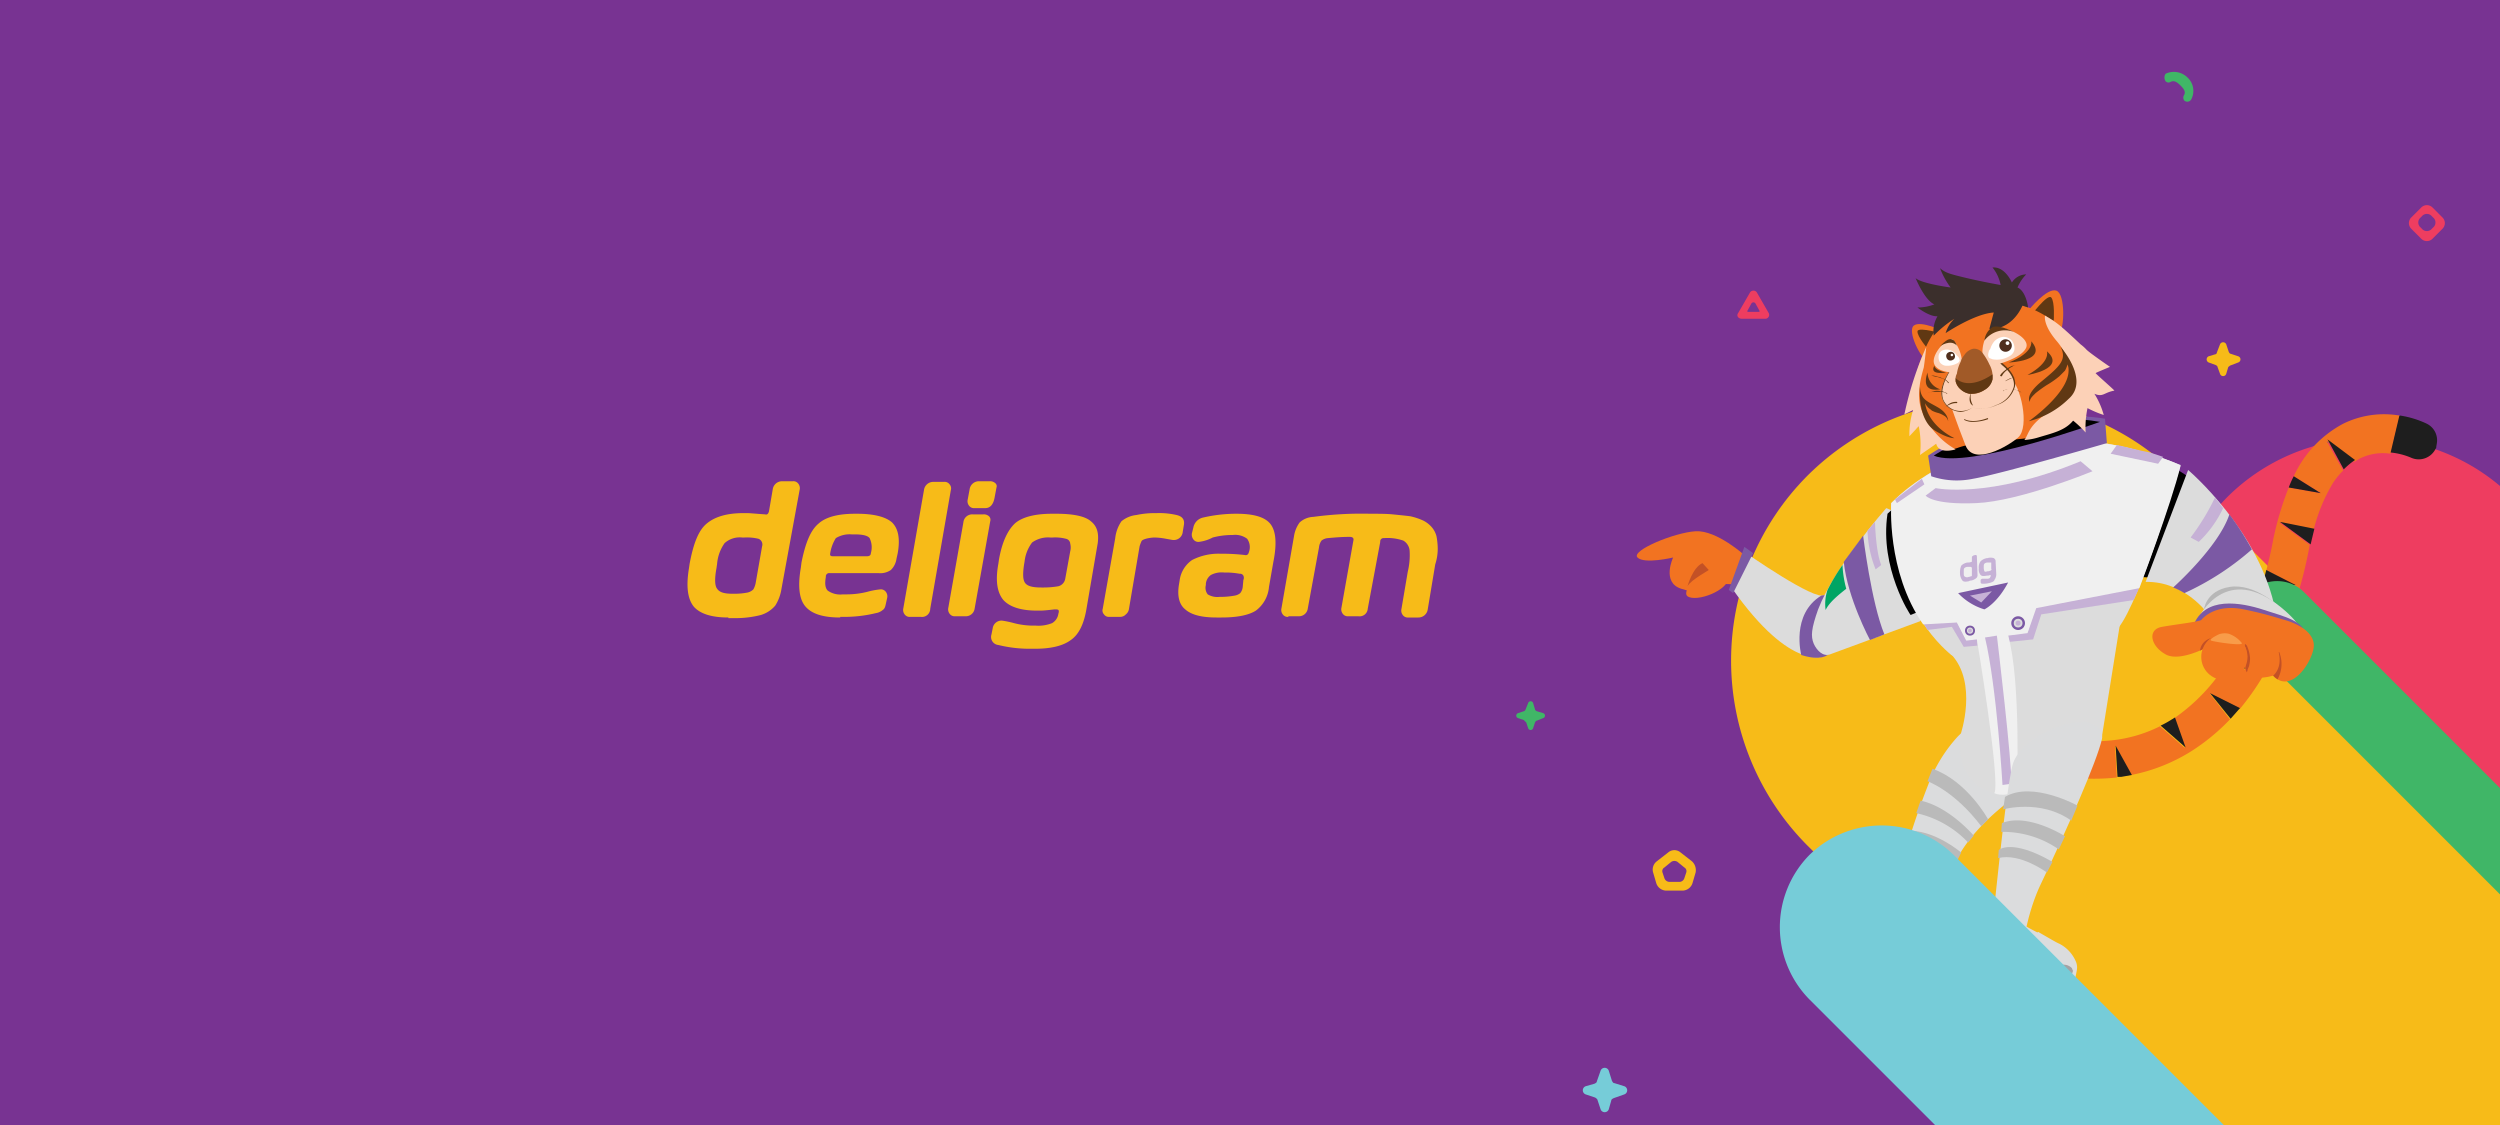 <svg xmlns="http://www.w3.org/2000/svg" xmlns:xlink="http://www.w3.org/1999/xlink" width="400" height="180" viewBox="0 0 400 180">
  <rect x="0" y="0" width="400" height="180" fill="#808080" stroke="none"/>
  <defs>
    <clipPath id="clip-path">
      <rect id="Rectangle_113" data-name="Rectangle 113" width="170" height="410"/>
    </clipPath>
    <clipPath id="clip-modal-hero-login">
      <rect width="400" height="180"/>
    </clipPath>
  </defs>
  <g id="modal-hero-login" clip-path="url(#clip-modal-hero-login)">
    <rect width="400" height="180" fill="#fff"/>
    <g id="Group_456" data-name="Group 456">
      <rect id="Rectangle_114" data-name="Rectangle 114" width="400" height="180" fill="#783392"/>
      <g id="elements-img" transform="translate(230 -115)">
        <g id="Group_455" data-name="Group 455" clip-path="url(#clip-path)">
          <path id="Path_179" data-name="Path 179" d="M226.1,339.7,126.4,240a32.291,32.291,0,0,1,0-45.5h0a32.291,32.291,0,0,1,45.5,0l99.7,99.7a32.291,32.291,0,0,1,0,45.5h0A32.291,32.291,0,0,1,226.1,339.7Z" fill="#ee3d60"/>
          <path id="Path_180" data-name="Path 180" d="M154.7,345.8,59.2,250.3a41.947,41.947,0,0,1,0-59.2h0a41.947,41.947,0,0,1,59.2,0l95.5,95.5a41.947,41.947,0,0,1,0,59.2h0A41.947,41.947,0,0,1,154.7,345.8Z" fill="#f7bb18"/>
          <g id="XMLID_327_">
            <g id="Group_435" data-name="Group 435">
              <path id="Path_181" data-name="Path 181" d="M154,181.5a14.794,14.794,0,0,0-9.1,1.3,18.012,18.012,0,0,0-7.9,8.4l4.3,2.7-5.1-.9a49.572,49.572,0,0,0-2.5,8.4c-.3,1.7-.7,3.3-1.1,4.9l4.7,2.4-5.5.2a50.513,50.513,0,0,1-4.1,9.7l4.1,4.3-5.6-1.7a30.167,30.167,0,0,1-8.3,8.7l1.7,4.8-4-3.5c-5.2,2.6-11.1,3.1-17.7,1.4a3.008,3.008,0,0,0-1.6,5.8,33.116,33.116,0,0,0,12.4,1l-.3-5.1L111,239a28.37,28.37,0,0,0,9.6-3.8,32.967,32.967,0,0,0,6.2-5.1l-3.2-4.1,4.8,2.4a41.054,41.054,0,0,0,4.3-6.3,45.108,45.108,0,0,0,2.2-4.4l-4.3-3.8,5.2,1.5a69.445,69.445,0,0,0,3.7-12.9.367.367,0,0,1,.1-.3l-4.9-3.6,5.5,1.1a27.674,27.674,0,0,1,3-7.3,11.985,11.985,0,0,1,1.7-2.1l-2.6-4.7,4.4,3.3c.3-.2.5-.3.8-.5a8.279,8.279,0,0,1,5-.8Z" fill="#f27321"/>
              <path id="Path_182" data-name="Path 182" d="M155.7,188.2a3,3,0,0,0,4-1.4.367.367,0,0,0,.1-.3l.1-.6a2.954,2.954,0,0,0-1.6-3.1,15.324,15.324,0,0,0-4.2-1.3h-.2l-1.4,5.9A11.152,11.152,0,0,1,155.7,188.2Z" fill="#1e1e1e"/>
              <path id="Path_183" data-name="Path 183" d="M145,190.1a11.919,11.919,0,0,1,1.8-1.5l-4.4-3.3Z" fill="#1e1e1e"/>
              <path id="Path_184" data-name="Path 184" d="M137,191.2a14.166,14.166,0,0,0-.8,1.8l5.1.9Z" fill="#1e1e1e"/>
              <path id="Path_185" data-name="Path 185" d="M139.7,202.1c.2-.9.4-1.7.6-2.5l-5.5-1.1Z" fill="#1e1e1e"/>
              <path id="Path_186" data-name="Path 186" d="M135,217.7a21.4,21.4,0,0,1,1-2.2l-5.2-1.5Z" fill="#1e1e1e"/>
              <path id="Path_187" data-name="Path 187" d="M126.9,230c.5-.6,1-1.1,1.5-1.7l-4.8-2.4Z" fill="#1e1e1e"/>
              <path id="Path_188" data-name="Path 188" d="M108.8,239.3h.6c.6-.1,1.1-.2,1.7-.3l-2.6-4.7Z" fill="#1e1e1e"/>
              <path id="Path_189" data-name="Path 189" d="M132.6,206.2a19.752,19.752,0,0,1-.8,2.6l5.5-.2Z" fill="#1e1e1e"/>
              <path id="Path_190" data-name="Path 190" d="M127.8,218.5c-.5.9-1,1.7-1.5,2.6l5.6,1.7Z" fill="#1e1e1e"/>
              <path id="Path_191" data-name="Path 191" d="M118,229.8c-.2.1-.3.2-.5.3a16.18,16.18,0,0,1-1.8,1l4,3.5Z" fill="#1e1e1e"/>
            </g>
          </g>
          <path id="Path_192" data-name="Path 192" d="M295.1,374.7h0a6.1,6.1,0,0,0,0-8.5L138.6,209.7a6.1,6.1,0,0,0-8.5,0h0a6.1,6.1,0,0,0,0,8.5L286.6,374.7A6.1,6.1,0,0,0,295.1,374.7Z" fill="#40b667"/>
          <g id="Group_437" data-name="Group 437">
            <g id="Group_436" data-name="Group 436">
              <path id="Path_193" data-name="Path 193" d="M99.5,266a5.678,5.678,0,0,1,2.7,3,2.462,2.462,0,0,1,.1,1.2,22.5,22.5,0,0,1-.5,2.2c-.5,2.6.4,5.3.3,7.9a4.462,4.462,0,0,1-.9,3,3.837,3.837,0,0,1-2.5,1.1,5.5,5.5,0,0,1-2.2-.2c-2.5-.9-3.1-3.4-3.2-5.6a21.869,21.869,0,0,1,1.1-6.7c.5-1.4.8-3.4-.7-4.4a12.83,12.83,0,0,1,2.4-3.4C97.5,264.9,99,265.8,99.5,266Z" fill="#dbdcdd"/>
              <path id="Path_194" data-name="Path 194" d="M74.6,252.2a121.541,121.541,0,0,1,3.9-11.6,23.787,23.787,0,0,1,4.6-7.6c5.5-6.1,11.3,8.1,11.3,8.1-6.4,4.2-10.7,9.1-12.1,13.2-.4,1.2-.5,2.8.2,3.5,0,0,8.4,3.9,10.4,4.8.3.1.6.3.9.4.5.3,1.4.8,2.4,1.3a14.7,14.7,0,0,0-2.4,3.4c-.2-.1-.5-.2-.7-.3-3.1-.9-16.5-4.8-16.8-4.9-1.7-.4-3.2-.4-3.4-2.5C72.7,257.4,73.9,254.5,74.6,252.2Z" fill="#dbdcdd"/>
            </g>
            <path id="Path_195" data-name="Path 195" d="M88.1,246.1s-3.3-6.1-8.9-8.1l-.8,2s4.3,1.5,8.6,7.2Z" fill="#bababa"/>
            <path id="Path_196" data-name="Path 196" d="M84.9,249.8a16.24,16.24,0,0,0-8.3-4.7l.7-2c4.6,1,8.5,5.6,8.5,5.6Z" fill="#bababa"/>
            <path id="Path_197" data-name="Path 197" d="M83.8,251.4l-.6,1.2s-3.8-3-8.1-2.8l.6-1.8C75.7,247.9,79.1,247.7,83.8,251.4Z" fill="#bababa"/>
            <path id="Path_198" data-name="Path 198" d="M101.5,269.9c-.4-.4-1.3-1-2.8,0a1.6,1.6,0,0,0-.7.9c-.6,2.6-3,13.1,1.5,12.2,0,0,2.1-.3,2-3.8s-.9-5.7-.4-7.1l.6-1.8C101.6,270.3,101.6,270.1,101.5,269.9Z" fill="#201d1e" opacity="0.3"/>
            <path id="Path_199" data-name="Path 199" d="M102.1,275.8c0-.1-.1-.1-.2-.1-.5.1-2.5.8-3.9,1.2a3.018,3.018,0,0,1-2.1-.2c-1.1-.5-2.4-1.4-2.5-2,0-.9-3,9.5,4.4,10.4,0,0,4.8.3,5.1-3.8v-.4Z" fill="#f27321"/>
            <path id="Path_200" data-name="Path 200" d="M90.7,261.5s-2.2,2.8-1.6,4.6l-1.2-.3a5.219,5.219,0,0,1,1.4-4.9Z" fill="#7b59a4"/>
          </g>
          <g id="Group_446" data-name="Group 446">
            <path id="Path_201" data-name="Path 201" d="M117.5,189.7s2.8,1.4,3.4,2.4L114,207.4l-2-.1Z"/>
            <path id="Path_202" data-name="Path 202" d="M113.3,208.1l6.8-17.9s11.6,9.8,14,22.7l-10.7.4C123.3,213.4,119.8,208,113.3,208.1Z" fill="#dcdcdc"/>
            <path id="Path_203" data-name="Path 203" d="M49.2,203.9s-4.5-4.1-7.9-3.9-10.4,3.1-9.3,4.2,5.7,0,5.7,0-1.9,4,1.3,5,4.1.9,4.8.2.6-1,.6-1l4,.1Z" fill="#f27321"/>
            <path id="Path_204" data-name="Path 204" d="M44.7,203.8s-6.1,5.5-4.7,6.6c1.4,1,6.6-.9,6.6-3.1C46.6,205,46.1,202.8,44.7,203.8Z" fill="#f27321"/>
            <path id="Path_205" data-name="Path 205" d="M62.1,219.9s-5.3,3-15-10.8l2-5.8s11.4,8,12.8,6.9C62,210.1,68.2,217.4,62.1,219.9Z" fill="#dcdcdc"/>
            <path id="Path_206" data-name="Path 206" d="M58.2,219.8s-1.7-6.5,3.2-9.5l.6-.1s5.8,6.7.4,9.6C62.4,219.8,61.3,220.8,58.2,219.8Z" fill="#7b59a4"/>
            <path id="Path_207" data-name="Path 207" d="M72.6,195.5s16.2-18.2,46.3-6.1c0,0-6.4,21.8-10,26.1,0,0-11.3,11.7-26.7,4.3C82.2,219.7,72,212.3,72.6,195.5Z" fill="#dcdcdc"/>
            <path id="Path_208" data-name="Path 208" d="M82.2,219.7s7.2-9.4,27-4.9l-2.9,18.1s-8.7,10.3-16.4,9.1-6.2-9.5-6.2-9.5S86.5,224.3,82.2,219.7Z" fill="#dcdcdc"/>
            <path id="Path_209" data-name="Path 209" d="M92.6,241.8" fill="none" stroke="#fff" stroke-miterlimit="10" stroke-width="0.083"/>
            <path id="Path_210" data-name="Path 210" d="M77.8,214.8l5.3-.3,1.5,2.9,1.7-.2.1,1.1-2.2.2-1.9-3.2-3.9.5Z" fill="#c6b1d6"/>
            <path id="Path_211" data-name="Path 211" d="M122.6,212.7s.2-3.2,4.2-3.8,7.9,3.2,7.9,3.2S125.7,208.2,122.6,212.7Z" fill="#b7b7b7"/>
            <path id="Path_212" data-name="Path 212" d="M91.3,216.6l3.1-.4,1.3-4,16.6-3.2-.9,2-14.8,2.3-1.3,4-3.8.4Z" fill="#c6b1d6"/>
            <path id="Path_213" data-name="Path 213" d="M71.8,196.3s6.4,2,7,10.8c0,0,.1,5-1.6,7.3l-14.4,5.3c-1.1.4-2.1-.6-2.6-1.7-.5-1.2-.4-2.4.7-5.5C63.5,205.7,71.8,196.3,71.8,196.3Z" fill="#dcdcdc"/>
            <path id="Path_214" data-name="Path 214" d="M72,197.2l1.3-1.2s6.1,12.8,4.1,16.7l-1.7.7C75.7,213.5,70.7,205.9,72,197.2Z"/>
            <path id="Path_215" data-name="Path 215" d="M121.7,214c.2-.5,4.5-9,13.3-1.8C148.2,223,119.5,221.4,121.7,214Z" fill="#dcdcdc"/>
            <path id="Path_216" data-name="Path 216" d="M72.6,195.5s-.8,10.9,5.1,19.4l5.4-.3,1.5,2.9,1.7-.2s3.8,22.7,2.8,24.6c0,0,1.1.7,3.6-.2,0,0,.7-17.7-1.4-25l3.1-.4,1.4-4,16.5-3.2s5.1-13.4,6.6-19.6C118.9,189.3,92.1,177,72.6,195.5Z" fill="#f0f0f0"/>
            <path id="Path_217" data-name="Path 217" d="M121.3,214.3c2.3-4.1,8.1-2.7,11.6-1.5,1.7.6,7.2,1.8,5.4,4.5s-7.4,2.4-10.1,2.4C128.2,219.7,118.7,219,121.3,214.3Z" fill="#7b59a4"/>
            <path id="Path_218" data-name="Path 218" d="M122.2,214.2s2-2.7,6.8-1.7a59.2,59.2,0,0,1,6.2,1.6c2.4.6,5.2,2.1,5,4.4s-3.6,7.7-6.5,4.6c0,0-4.8,1.5-4.5-1.9l-5-3.2s-5.2,3.1-7.7,1.7-2.9-4-.6-4.4C118.1,214.9,121.7,214.5,122.2,214.2Z" fill="#f27321"/>
            <path id="Path_219" data-name="Path 219" d="M129.4,219.3a1.268,1.268,0,0,0-.1-.6c0-.1-.1-.2-.1-.3s-.1-.2,0-.3.2.1.3.2a5.918,5.918,0,0,1,.5,1.9,3.749,3.749,0,0,1-.1,1.1,1.422,1.422,0,0,1-.2.6c0,.1-.1.2-.1.4,0,.1-.2.3-.1.3l-.1-.2a1.645,1.645,0,0,1-.1-1v-.2h0a2.966,2.966,0,0,0,.2-1.6C129.4,219.4,129.4,219.4,129.4,219.3Z" fill="#c35126"/>
            <path id="Path_220" data-name="Path 220" d="M122.8,218.7a3.326,3.326,0,0,1,1-1.6,2.316,2.316,0,0,0-1.8,2Z" fill="#c35126"/>
            <circle id="Ellipse_10" data-name="Ellipse 10" cx="3.7" cy="3.7" r="3.7" transform="translate(122.2 216.4)" fill="#f27321"/>
            <path id="Path_221" data-name="Path 221" d="M68.1,200.7s1.3,10.7,3.4,15.8l-2.3.9s-3.6-6.7-4.2-12.5Z" fill="#7b59a4"/>
            <path id="Path_222" data-name="Path 222" d="M117.7,209s7.3-6.5,9-11.7a45.731,45.731,0,0,1,3.6,5.6,43.8,43.8,0,0,1-10.8,7A9.75,9.75,0,0,0,117.7,209Z" fill="#7b59a4"/>
            <path id="Path_223" data-name="Path 223" d="M83.3,209.9a9.6,9.6,0,0,0,4.2,2.6s2-.9,3.8-4.3Z" fill="#7b59a4"/>
            <path id="Path_224" data-name="Path 224" d="M85.2,210.3l3.5-.7L87,211.4Z" fill="#c6b1d6"/>
            <path id="Path_225" data-name="Path 225" d="M73.2,194.9l.3.6,4.4-3-.4-.9Z" fill="#c6b1d6"/>
            <path id="Path_226" data-name="Path 226" d="M108.7,186.2l-1,1.4,7.6,1.6.8-1.1-2.1-.7C112.3,187.1,110.2,186.5,108.7,186.2Z" fill="#c6b1d6"/>
            <path id="Path_227" data-name="Path 227" d="M87.6,217l1.9-.3s2.5,20.8,2.3,23.7l-1.4.2S89.5,225,87.6,217Z" fill="#c6b1d6"/>
            <path id="Path_228" data-name="Path 228" d="M47.3,209.9l3.2-6.4-1.4-1-2.5,6.9Z" fill="#7b59a4"/>
            <path id="Path_229" data-name="Path 229" d="M79.7,193.1s8.4,1.8,23.2-4.3l1.9,1.6s-11.6,4.8-18.6,5.1-8.1-1.2-8.1-1.2Z" fill="#c6b1d6"/>
            <g id="Group_438" data-name="Group 438">
              <circle id="Ellipse_11" data-name="Ellipse 11" cx="0.8" cy="0.8" r="0.8" transform="translate(84.4 215.1)" fill="#7b59a4"/>
              <circle id="Ellipse_12" data-name="Ellipse 12" cx="0.5" cy="0.5" r="0.5" transform="translate(84.7 215.4)" fill="#dcdcdc"/>
              <circle id="Ellipse_13" data-name="Ellipse 13" cx="0.3" cy="0.3" r="0.3" transform="translate(84.9 215.6)" fill="#c6b1d6"/>
            </g>
            <g id="Group_439" data-name="Group 439">
              <circle id="Ellipse_14" data-name="Ellipse 14" cx="1.1" cy="1.1" r="1.1" transform="translate(91.8 213.6)" fill="#7b59a4"/>
              <circle id="Ellipse_15" data-name="Ellipse 15" cx="0.7" cy="0.7" r="0.7" transform="translate(92.2 214)" fill="#dcdcdc"/>
              <circle id="Ellipse_16" data-name="Ellipse 16" cx="0.4" cy="0.4" r="0.4" transform="translate(92.5 214.3)" fill="#c6b1d6"/>
            </g>
            <path id="Path_230" data-name="Path 230" d="M124.4,194.6a37,37,0,0,1-3.9,6.4l1.3.7a17.827,17.827,0,0,0,3.9-5.4Z" fill="#c6b1d6"/>
            <path id="Path_231" data-name="Path 231" d="M68.8,199.9l1.2-1.4s.1,4.7,1,6.9l-.9.7A18.135,18.135,0,0,1,68.8,199.9Z" fill="#c6b1d6"/>
            <path id="Path_232" data-name="Path 232" d="M79,191.2a12.692,12.692,0,0,0,6.7.4c4.2-.7,21.4-5.7,21.4-5.7l-.3-3.9s-15.2-2.9-28.3,5.9Z" fill="#7b59a4"/>
            <path id="Path_233" data-name="Path 233" d="M79.4,187.9s11.7-8,26.6-5.4C106,182.5,84.8,190.2,79.4,187.9Z"/>
            <path id="Path_234" data-name="Path 234" d="M133.7,223.1s1.5-1.1.9-3.7c0-.1.1-.1.1,0a5.037,5.037,0,0,1-.3,4.3l-.4-.3Z" fill="#c35126"/>
            <path id="Path_235" data-name="Path 235" d="M40,208.8s.8-3,2.4-3.7l1,1.1C43.5,206.2,40.5,207.8,40,208.8Z" fill="#c35126"/>
            <path id="Path_236" data-name="Path 236" d="M125,216.5s-1.7.8-1.2,1,5.1.9,4.9.4a4.535,4.535,0,0,0-2.1-1.5A2.786,2.786,0,0,0,125,216.5Z" fill="#f89c49"/>
            <g id="Group_441" data-name="Group 441">
              <g id="Group_440" data-name="Group 440">
                <path id="Path_237" data-name="Path 237" d="M85,208c-.5.1-.8.1-1-.1a1.932,1.932,0,0,1-.4-1.1v-.1a2.872,2.872,0,0,1,.2-1.2,1.865,1.865,0,0,1,1-.5h.1a1.087,1.087,0,0,0,.5-.1c.1,0,.1,0,.1-.1v-.6c0-.2.1-.2.2-.3l.3-.1h.2a.349.349,0,0,1,.1.2l.1,2.9a.749.749,0,0,1-.1.5,1.38,1.38,0,0,1-.4.3,1.445,1.445,0,0,1-.7.2Zm0-.7c.2,0,.3-.1.4-.1a.1.1,0,0,0,.1-.1v-1.2a.215.215,0,0,0-.2-.2h-.5a.764.764,0,0,0-.5.2c-.1.1-.1.3-.1.6v.1c0,.3,0,.5.1.6a.616.616,0,0,0,.7.1Z" fill="#c6b1d6"/>
                <path id="Path_238" data-name="Path 238" d="M88.2,208.3a3.751,3.751,0,0,1-1,.1.265.265,0,0,1-.3-.3v-.2c0-.2.1-.2.2-.3H88c.2,0,.4-.1.4-.2a.367.367,0,0,0,.1-.3V207h-.1a.756.756,0,0,1-.4.1h-.1c-.5.1-.8.1-1-.1a1.327,1.327,0,0,1-.3-1v-.1a1.609,1.609,0,0,1,.3-1.1,1.865,1.865,0,0,1,1-.5H88a1.624,1.624,0,0,1,1,0,.6.6,0,0,1,.3.6l.1,1.9a1.493,1.493,0,0,1-.3,1c0,.2-.4.4-.9.5Zm.3-3.3H88a.764.764,0,0,0-.5.2c-.1.1-.1.3-.1.6v.1a2.034,2.034,0,0,0,.1.5c.1.1.2.1.5,0h.1c.2,0,.3-.1.4-.1.1-.1.2-.1.1-.3v-1Z" fill="#c6b1d6"/>
              </g>
            </g>
            <g id="Group_444" data-name="Group 444">
              <path id="XMLID_325_" d="M94.6,164.6s2.9-3.6,4.4-3.1,1.3,6.2.5,6.7C98.8,168.7,94.6,164.6,94.6,164.6Z" fill="#f27321"/>
              <path id="XMLID_323_" d="M81,168s-3.7-1.8-4.8-.9,1.2,5.4,2.1,5.5C79.2,172.8,81,168,81,168Z" fill="#f27321"/>
              <path id="XMLID_322_" d="M98.6,166.3s.2-3-.4-3.7-3.4,3.1-3.4,3.1Z" fill="#603813"/>
              <path id="XMLID_321_" d="M78.5,170.9s-1.8-2.1-1.7-2.9,4.4.5,4.4.5Z" fill="#603813"/>
              <path id="XMLID_319_" d="M104.6,174.9a16.827,16.827,0,0,0-15.4-11.8c-12.6-.9-13.6,17.7-13.6,17.7l.9-.5a3.528,3.528,0,0,0,.1,3.3l.6-.6a4.321,4.321,0,0,0,2.3,3.2l.4-.3s.2,1.9,3.5.7c3.4-1.2,10.3-1.1,12.5-1.8s4.3-1.1,5.6-2.7c0,0,1.5.7,1.5.9,0,0,.6-2.1.8-3.4a1.1,1.1,0,0,1,.5.5c.3-2.4.4-1.1.2-3a.988.988,0,0,1,.6.2A6.637,6.637,0,0,0,104.6,174.9Z" fill="#f27321"/>
              <path id="XMLID_318_" d="M95,169.6s.5,1.8-3.6,3.4C91.4,173,97.8,172.8,95,169.6Z" fill="#603813"/>
              <path id="XMLID_317_" d="M79.5,173.5s0,.8,1.9,1.1C81.3,174.6,78.6,175.1,79.5,173.5Z" fill="#603813"/>
              <path id="XMLID_316_" d="M82,179.5s1,3,2.5,6.8c1.3,3.3,6.8.1,8.4-1.3,1.9-1.7.4-8.4-1.3-9.6C90,174.2,81.7,176,82,179.5Z" fill="#fcd1b7"/>
              <path id="XMLID_315_" d="M97.5,171.2s.7,1.7-3.1,3.8C94.4,175,100.7,174,97.5,171.2Z" fill="#603813"/>
              <path id="XMLID_314_" d="M78.4,174.6a2.871,2.871,0,0,0,2.1,2.7C80.5,177.2,77.2,178.2,78.4,174.6Z" fill="#603813"/>
              <path id="XMLID_313_" d="M76.1,180.6l-1.4.7a53.468,53.468,0,0,1,3.5-10.8c-.1,1.1-.3,2.7-.4,3.3-.2.8-1.3,4-.4,6.7a12.581,12.581,0,0,0,5.5,6.4c-2.9.8-3.1-.9-3.1-.9l-2.6,1.8a14.8,14.8,0,0,0-.2-4.6l-1.5,1.6A13.044,13.044,0,0,1,76.1,180.6Z" fill="#fcd1b7"/>
              <path id="XMLID_312_" d="M99.1,169.6c-1.8-2.1-2-3.5-1.9-4.1,1.7,1,2.1,1.2,5.7,4.6a7.272,7.272,0,0,1,.9.8c.3.4,3.8,2.8,3.8,2.8s-2.2.9-2.3,1c0,.1,3,2.7,3,2.8-1.7.3-1.8,1.1-3.2.5a12.2,12.2,0,0,1,.9,1.7,12.341,12.341,0,0,1,.6,1.7,16.912,16.912,0,0,1-2.6-1.1,15.052,15.052,0,0,0-.3,3.9,17.5,17.5,0,0,0-2-1.9c-1.3,1.6-3.3,2-5.6,2.7a9.684,9.684,0,0,1-2.2.4c.7-.9.6-2.2,3.5-4.2C101.7,178,102.1,173.1,99.1,169.6Z" fill="#fcd1b7"/>
              <path id="XMLID_311_" d="M81.7,182.4s.1-1.2-1.6-2.2-2.8-1.2-2.9-3.3c0,0-.5,5.2,2.4,7,2.1,1.3,3.1,1.2,3.1,1.2s-4.1-1.8-4.7-5.6a3.039,3.039,0,0,0,.5.7c.2.2.4.3.6.5a4.874,4.874,0,0,0,1.1.4,4.672,4.672,0,0,1,1,.5A1.344,1.344,0,0,1,81.7,182.4Z" fill="#603813"/>
              <path id="XMLID_310_" d="M94.8,179.3s-1-1,2-3.4c2.9-2.4,3.9-3.4,2.9-5.4,0,0,4.7,5.3,1.3,8.3a14.02,14.02,0,0,1-6.4,3.6s7.6-5.3,6.2-9.1a4.179,4.179,0,0,1-.4,1l-.9.9a14.29,14.29,0,0,1-2,1.4,20.278,20.278,0,0,0-1.8,1.3C95.3,178.3,94.7,178.8,94.8,179.3Z" fill="#603813"/>
              <path id="XMLID_309_" d="M82.8,172.3a.446.446,0,0,1-.3.4c-.2,0-.3-.2-.3-.4a.313.313,0,1,1,.6,0Z" fill="#1e1e1e"/>
              <path id="XMLID_308_" d="M82.5,172.1c0,.1-.1.2-.3.2-.1,0-.3-.1-.3-.2s.1-.2.3-.2C82.3,171.9,82.5,172,82.5,172.1Z" fill="#fff"/>
              <path id="XMLID_307_" d="M93.6,163.9l.9.3s-.3-2.6-1.7-3.2a6.626,6.626,0,0,1,1.4-2.1,2.773,2.773,0,0,0-2.3,1.3s-1.1-2.6-3.1-2.4a6.314,6.314,0,0,1,1.3,2.8s-2.9-.5-5.8-1.2c-2.5-.6-3.1-.8-3.9-1.5a12.521,12.521,0,0,0,1.7,3.1s-4.6-.6-5.6-1.5c0,0,1.4,3.5,3,4.2a7.535,7.535,0,0,1-2.7.5s1.9,1.5,3.2,1.4a4.747,4.747,0,0,0-.6,3.1,18.177,18.177,0,0,1,3.3-2.7,5.3,5.3,0,0,0-1.4,2.3s4.6-3.1,7.7-3.3l-.7,2.6c0,.1,3.4.4,5.3-3.7Z" fill="#3b2f2c"/>
              <g id="XMLID_306_">
                <path id="Path_239" data-name="Path 239" d="M89.5,179.8c2.8-1.3,4.2-3.8.9-6.6a5.622,5.622,0,0,0-8.3.8c-.8,1.4-1.9,3.3-1.3,4.9a3.164,3.164,0,0,0,4.8,1.3A5.617,5.617,0,0,0,89.5,179.8Z" fill="#fcd1b7"/>
                <path id="Path_240" data-name="Path 240" d="M83.7,180.9a3.553,3.553,0,0,1-1-.2,3.087,3.087,0,0,1-1.9-1.8c-.6-1.6.4-3.4,1.3-4.9a5.732,5.732,0,0,1,3.7-2.2,5.641,5.641,0,0,1,4.7,1.4c1.4,1.2,2.1,2.4,1.9,3.6a4.283,4.283,0,0,1-2.9,3,5.667,5.667,0,0,1-3.9.4A3.7,3.7,0,0,1,83.7,180.9Zm3-9.1a2.768,2.768,0,0,0-.9.1,5.669,5.669,0,0,0-3.6,2.1c-.9,1.5-1.8,3.3-1.3,4.9a3.023,3.023,0,0,0,1.8,1.7,3.368,3.368,0,0,0,2.9-.4h0a5.292,5.292,0,0,0,3.8-.4,4.4,4.4,0,0,0,2.8-2.9c.2-1.1-.5-2.4-1.9-3.5A4.8,4.8,0,0,0,86.7,171.8Z" fill="#603813"/>
              </g>
              <path id="XMLID_305_" d="M83.1,179.5a2.2,2.2,0,0,0-.8.1,4.875,4.875,0,0,0-.7.3,2.652,2.652,0,0,0-.6.5l-.3.3c-.1.1-.2.2-.2.3.1-.1.1-.2.2-.3l.3-.3.6-.6a2.506,2.506,0,0,1,.7-.4,2.2,2.2,0,0,1,.8-.1c.1.1.1.1,0,.2Z" fill="#603813"/>
              <path id="XMLID_304_" d="M81.5,178a1.689,1.689,0,0,0-1-.3H79.4a2.959,2.959,0,0,0-1,.2l-.5.2-.5.2.5-.2.5-.2c.3-.1.7-.2,1-.3a2.054,2.054,0,0,1,1.1,0,.749.749,0,0,1,.5.1c.2.1.3.1.5.2.1,0,.1,0,0,.1Z" fill="#603813"/>
              <path id="XMLID_303_" d="M81.7,176.3a1.205,1.205,0,0,0-.5-.5,1.493,1.493,0,0,0-.7-.3,1.854,1.854,0,0,0-.7-.2l-.4-.1-.4-.1h.4l.4.1c.2.1.5.1.7.2s.5.2.7.3c.1.1.2.1.3.2l.3.3c0,.1,0,.1-.1.1Z" fill="#603813"/>
              <path id="XMLID_302_" d="M90.5,177.5a2.353,2.353,0,0,1,.8-.2h.8c.3.1.5.1.8.2.1,0,.2.1.4.2.1.1.2.1.3.2-.1-.1-.2-.1-.4-.2-.1-.1-.2-.1-.4-.2a1.884,1.884,0,0,0-.8-.2h-.8a.908.908,0,0,0-.7.3h0c.1,0,0,0,0-.1Z" fill="#603813"/>
              <path id="XMLID_301_" d="M90.8,176a2.186,2.186,0,0,1,.5-.3c.2-.1.3-.2.5-.2a3.6,3.6,0,0,1,1.1-.2H94l.5.1.5.1-.5-.1-.5-.1H92.9a2.959,2.959,0,0,0-1,.2c-.5.2-.8.4-1.1.5Z" fill="#603813"/>
              <path id="XMLID_300_" d="M90,175.1c.1-.1.1-.2.2-.3l.3-.3c.2-.2.4-.3.6-.5a4.347,4.347,0,0,1,.7-.4l.3-.1.4-.1-.3.1-.3.2a2.092,2.092,0,0,0-.6.4,2.652,2.652,0,0,0-.6.5,2.092,2.092,0,0,0-.4.6h0c-.2,0-.2,0-.3-.1Z" fill="#603813"/>
              <path id="XMLID_299_" d="M85.7,179.9s-1.2-.4-.1-2.7A2.748,2.748,0,0,0,85.7,179.9Z" fill="#603813"/>
              <path id="XMLID_298_" d="M88.8,173.5s4.6-1,5.4-2.9c.7-1.9-4.6-4-5.7-2.9a5.874,5.874,0,0,0-1.3,4.1C87.4,172.3,88.5,173.6,88.8,173.5Z" fill="#fcd1b7"/>
              <path id="XMLID_297_" d="M87.5,169.5a4.112,4.112,0,0,1,4.7-1.4s-2.5-1.3-3.5-.7A3.019,3.019,0,0,0,87.5,169.5Z" fill="#603813"/>
              <path id="XMLID_296_" d="M83.2,174.6s-3,.2-3.7-1.3,2.2-4.6,3-3.9a5.78,5.78,0,0,1,1.4,3.3A4.2,4.2,0,0,1,83.2,174.6Z" fill="#fcd1b7"/>
              <path id="XMLID_295_" d="M80.4,170.4s1.7-1.2,2.7-.1c0,0-.3-.8-.6-.9S81.9,168.8,80.4,170.4Z" fill="#603813"/>
              <path id="XMLID_294_" d="M82.9,175.8v.2a2.223,2.223,0,0,0,.8,1.3,3.694,3.694,0,0,0,1.4.7,3.477,3.477,0,0,0,2.4-.6,3.147,3.147,0,0,0,1.3-1.7,4.025,4.025,0,0,0-.5-2.4,9.5,9.5,0,0,0-1-1.7,1.716,1.716,0,0,0-1.6-.8,2.315,2.315,0,0,0-1.4,1,3,3,0,0,0-.6,1.1,6.033,6.033,0,0,0-.6,1.9A1.644,1.644,0,0,0,82.9,175.8Z" fill="#a15a28"/>
              <path id="XMLID_293_" d="M82.9,175.8v-.3c.5.5,2.3,1.8,5.9-.6v.8a2.437,2.437,0,0,1-1.3,1.7,4.1,4.1,0,0,1-2.4.6,2.666,2.666,0,0,1-1.4-.7,2.577,2.577,0,0,1-.8-1.3C82.9,175.9,82.9,175.8,82.9,175.8Z" fill="#603813"/>
              <g id="XMLID_292_">
                <path id="Path_241" data-name="Path 241" d="M85.7,182.5a2.908,2.908,0,0,1-1.4-.3s-.1-.1,0-.1c0,0,.1-.1.1,0,0,0,1.2.7,3.6-.2a.1.1,0,0,1,0,.2A7.4,7.4,0,0,1,85.7,182.5Z" fill="#603813"/>
              </g>
              <g id="Group_442" data-name="Group 442">
                <path id="XMLID_291_" d="M88.6,170.4a3.508,3.508,0,0,1,.5-.8,2.349,2.349,0,0,1,1.4-.7,1.816,1.816,0,0,1,1.4.6,2.026,2.026,0,0,1,.4,1.5,1.589,1.589,0,0,1-.8,1,3.957,3.957,0,0,1-2.6.5c-.1,0-.5-.2-.6-.2a.764.764,0,0,1-.2-.5,2.354,2.354,0,0,1,.2-.8C88.5,170.8,88.5,170.6,88.6,170.4Z" fill="#fff"/>
                <circle id="XMLID_290_" cx="1" cy="1" r="1" transform="translate(89.716 169.5) rotate(-11.234)" fill="#502e1d"/>
                <circle id="XMLID_289_" cx="0.3" cy="0.3" r="0.3" transform="translate(90.9 169.6)" fill="#fff"/>
              </g>
              <g id="Group_443" data-name="Group 443">
                <path id="XMLID_288_" d="M82.8,171.5a2.092,2.092,0,0,0-.6-.4A1.672,1.672,0,0,0,81,171a1.085,1.085,0,0,0-.8.8,1.721,1.721,0,0,0,.2,1.2,1.374,1.374,0,0,0,.8.5,3.289,3.289,0,0,0,2-.4c.1,0,.3-.3.3-.3.1-.1,0-.3,0-.4a1,1,0,0,0-.4-.5A1.381,1.381,0,0,0,82.8,171.5Z" fill="#fff"/>
                <circle id="XMLID_287_" cx="0.7" cy="0.7" r="0.7" transform="translate(81.218 171.532) rotate(-17.614)" fill="#502e1d"/>
                <circle id="XMLID_3_" cx="0.2" cy="0.2" r="0.2" transform="translate(82.1 171.6)" fill="#fff"/>
              </g>
            </g>
            <g id="Group_445" data-name="Group 445">
              <path id="Path_242" data-name="Path 242" d="M62.1,212.6c.6-1.3,2.3-2.6,3.3-3.4a16.937,16.937,0,0,1-.6-3.8,32.576,32.576,0,0,0-2.4,4A6.951,6.951,0,0,0,62.1,212.6Z" fill="#00a564"/>
            </g>
          </g>
          <g id="Group_447" data-name="Group 447">
            <path id="Path_243" data-name="Path 243" d="M106.3,233.3s.6-1.9-2.2-2.7-10.6,2.4-12,6.5c-1.4,4.2-4.6,39.4-4.6,39.4s-11.1-3-11.7,5.3c0,0,7.2,4.1,16.7-1.7,0,0-.3-14.8,4.1-23.8C100.9,247.3,105.5,236.8,106.3,233.3Z" fill="#dbdcdd"/>
            <path id="Path_244" data-name="Path 244" d="M102.4,243.9s-7.2-4-11.6-1.4l-.3,2s6-1.7,10.9,1.8Z" fill="#bababa"/>
            <path id="Path_245" data-name="Path 245" d="M100.4,248.8s-5.9-3.8-10.1-2.1l-.1,1.4a15.67,15.67,0,0,1,9.2,2.8Z" fill="#bababa"/>
            <path id="Path_246" data-name="Path 246" d="M98.4,252.9l-.9,1.7s-4.3-3.2-7.8-2.3l.1-1.3S91.8,249.1,98.4,252.9Z" fill="#bababa"/>
            <path id="Path_247" data-name="Path 247" d="M93.7,266.7s-3.9.2-5.3-.7l-.2,1.3a7.348,7.348,0,0,0,5.4.6Z" fill="#7b59a4"/>
            <path id="Path_248" data-name="Path 248" d="M87.7,283.1s-.3-6.1-4.3-7.4c0,0-7.7-.5-8.1,6.2A17.139,17.139,0,0,0,87.7,283.1Z" fill="#f27321"/>
          </g>
          <path id="Path_249" data-name="Path 249" d="M187.3,402.7,59.5,274.9a16.479,16.479,0,0,1,0-23.1h0a16.479,16.479,0,0,1,23.1,0L210.5,379.7a16.479,16.479,0,0,1,0,23.1h0A16.509,16.509,0,0,1,187.3,402.7Z" fill="#76ccd8"/>
          <g id="Group_448" data-name="Group 448">
            <path id="Path_250" data-name="Path 250" d="M13.8,230.2l-.9-.3a.417.417,0,0,1,0-.8l.9-.3q.15,0,.3-.3l.4-1a.417.417,0,0,1,.8,0l.3,1q0,.15.3.3l1,.3a.417.417,0,0,1,0,.8l-1,.4q-.15,0-.3.3l-.3.9a.417.417,0,0,1-.8,0l-.3-.9Z" fill="#40b667"/>
          </g>
          <g id="Group_449" data-name="Group 449">
            <path id="Path_251" data-name="Path 251" d="M124.5,173.4l-1.1-.4a.539.539,0,0,1,0-1l1-.3a.319.319,0,0,0,.3-.3l.5-1.3a.539.539,0,0,1,1,0l.4,1.2q.15.3.3.3l1.2.4a.52.52,0,0,1,0,1l-1.3.5c-.1.1-.3.2-.3.3l-.3,1a.52.52,0,0,1-1,0l-.4-1.1Q124.8,173.55,124.5,173.4Z" fill="#f7bb18"/>
          </g>
          <g id="Group_450" data-name="Group 450">
            <path id="Path_252" data-name="Path 252" d="M25.2,290.6l-1.5-.5a.694.694,0,0,1,0-1.3l1.4-.4c.2-.1.4-.2.4-.4l.6-1.7a.694.694,0,0,1,1.3,0l.5,1.6c.1.2.2.4.4.4l1.6.5a.694.694,0,0,1,0,1.3l-1.7.6c-.2.1-.4.2-.4.4l-.4,1.4a.694.694,0,0,1-1.3,0l-.5-1.5C25.6,290.9,25.4,290.7,25.2,290.6Z" fill="#76ccd8"/>
          </g>
          <g id="Group_451" data-name="Group 451">
            <path id="Path_253" data-name="Path 253" d="M116.5,128h0a.619.619,0,0,0,.8.1c.6-.3,1.1.1,1.6.6s.9,1,.5,1.6a.755.755,0,0,0,.1.8h0a.722.722,0,0,0,1.1-.2,2.911,2.911,0,0,0-.6-3.5,3.089,3.089,0,0,0-3.5-.6A1.054,1.054,0,0,0,116.5,128Z" fill="#40b667"/>
          </g>
          <g id="Group_452" data-name="Group 452">
            <path id="Path_254" data-name="Path 254" d="M157.4,153.2l-1.6-1.6a1.268,1.268,0,0,1,0-1.8l1.6-1.6a1.268,1.268,0,0,1,1.8,0l1.6,1.6a1.268,1.268,0,0,1,0,1.8l-1.6,1.6A1.268,1.268,0,0,1,157.4,153.2Zm1.9-3.4-.2-.2a1.04,1.04,0,0,0-1.6,0l-.2.2a1.04,1.04,0,0,0,0,1.6l.2.2a1.04,1.04,0,0,0,1.6,0l.2-.2A1.04,1.04,0,0,0,159.3,149.8Z" fill="#ee3d60"/>
          </g>
          <g id="Group_453" data-name="Group 453">
            <path id="Path_255" data-name="Path 255" d="M48.1,165.1l1.9-3.3a.653.653,0,0,1,1.1,0l1.9,3.3a.626.626,0,0,1-.5.9H48.7C48.1,166,47.8,165.5,48.1,165.1Zm3.4-.4-.6-1.1a.385.385,0,0,0-.7,0l-.6,1.1c-.1.1,0,.2.1.2h1.7C51.5,164.9,51.6,164.8,51.5,164.7Z" fill="#ee3d60"/>
          </g>
          <g id="Group_454" data-name="Group 454">
            <path id="Path_256" data-name="Path 256" d="M35,256.3l-.5-1.7a1.661,1.661,0,0,1,.6-1.8l1.8-1.4a1.521,1.521,0,0,1,2,0l1.8,1.4a1.929,1.929,0,0,1,.6,1.8l-.5,1.7a1.712,1.712,0,0,1-1.6,1.2H36.6A1.712,1.712,0,0,1,35,256.3Zm4.5-.8.3-.9a.67.67,0,0,0-.3-.8l-1.1-.9a.908.908,0,0,0-1,0l-1.1.9a.67.67,0,0,0-.3.8l.3.9a.871.871,0,0,0,.8.6h1.7A.858.858,0,0,0,39.5,255.5Z" fill="#f7bb18"/>
          </g>
        </g>
      </g>
      <g id="logo-img" transform="translate(110.038 75.4)">
        <path id="Path_257" data-name="Path 257" d="M6.5,23.4c-2.7,0-4.5-.6-5.5-1.7C0,20.5-.3,18.5.2,15.5l.1-.7C.9,11.6,1.7,9.5,3,8.4S6.2,6.7,8.9,6.7h.6c.5,0,1.4.1,2.9.2.3.1.5-.1.6-.5l.6-3.5a1.5,1.5,0,0,1,1.5-1.3h1.7a.975.975,0,0,1,.9.4,1.163,1.163,0,0,1,.2,1L15,18.8a6.941,6.941,0,0,1-1,2.7A4.869,4.869,0,0,1,11.7,23a16.346,16.346,0,0,1-4.3.5H6.5Zm1-3.8a10.611,10.611,0,0,0,2.1-.2,1.934,1.934,0,0,0,.9-.5,3.374,3.374,0,0,0,.4-1.2l1-5.7a.971.971,0,0,0-.6-1.2,7.845,7.845,0,0,0-2.2-.2H8.7a3.616,3.616,0,0,0-2.8.9,6.644,6.644,0,0,0-1.2,3.3l-.1.7c-.3,1.6-.3,2.8.1,3.3.4.6,1.2.8,2.5.8h.3Z" fill="#f7bb18"/>
        <path id="Path_258" data-name="Path 258" d="M24.4,23.4c-2.8,0-4.6-.6-5.6-1.8s-1.2-3.3-.7-6.2l.1-.8c.6-3,1.4-5.1,2.7-6.2,1.2-1.1,3.2-1.6,5.9-1.6h.3c2.7,0,4.6.5,5.6,1.4,1,1,1.3,2.6.9,4.9l-.2.9a3.083,3.083,0,0,1-.9,1.8,2.981,2.981,0,0,1-2,.5H22.7a.53.53,0,0,0-.6.6c-.2,1.1-.1,1.8.3,2.2a3.475,3.475,0,0,0,2.4.6h.5a13.689,13.689,0,0,0,3.4-.4,12.306,12.306,0,0,1,2.1-.4.975.975,0,0,1,.9.4,1.163,1.163,0,0,1,.2,1l-.2.9c-.1.5-.2.8-.5,1a2.257,2.257,0,0,1-1.1.5,21.208,21.208,0,0,1-5.2.6h-.5ZM22.8,13.1c-.1.4.1.5.4.5h5.5c.4,0,.6-.2.6-.5a3.352,3.352,0,0,0-.2-2.4q-.45-.6-2.4-.6h-.5a4.183,4.183,0,0,0-2.5.6A6.308,6.308,0,0,0,22.8,13.1Z" fill="#f7bb18"/>
        <path id="Path_259" data-name="Path 259" d="M37.3,23.3H35.6a.975.975,0,0,1-.9-.4,1.163,1.163,0,0,1-.2-1L37.8,3a1.5,1.5,0,0,1,1.5-1.3H41a.975.975,0,0,1,.9.4.959.959,0,0,1,.2.9L38.8,22A1.316,1.316,0,0,1,37.3,23.3Z" fill="#f7bb18"/>
        <path id="Path_260" data-name="Path 260" d="M45.9,22a1.418,1.418,0,0,1-1.5,1.2H42.8a.975.975,0,0,1-.9-.4,1.163,1.163,0,0,1-.2-1L44.1,8.2a1.423,1.423,0,0,1,1.5-1.3h1.7a1.222,1.222,0,0,1,.9.3.778.778,0,0,1,.2.8Z" fill="#f7bb18"/>
        <path id="Path_261" data-name="Path 261" d="M49.1,4.2c-.2,1.1-.7,1.7-1.5,1.7H45.9a.975.975,0,0,1-.9-.4,1.163,1.163,0,0,1-.2-1l.3-1.6a1.5,1.5,0,0,1,1.5-1.3h1.7a1.222,1.222,0,0,1,.9.3.618.618,0,0,1,.2.7Z" fill="#f7bb18"/>
        <path id="Path_262" data-name="Path 262" d="M55.1,28.4a21.18,21.18,0,0,1-5.4-.6,1.293,1.293,0,0,1-1.1-1.7l.2-1a1.418,1.418,0,0,1,1.5-1.2,15.16,15.16,0,0,1,1.9.4,12.423,12.423,0,0,0,3.3.4h.2a5.88,5.88,0,0,0,2.6-.4,2.053,2.053,0,0,0,1-1.5q.15-.45,0-.6c-.1-.1-.3-.1-.6-.1-.9.1-1.7.2-2.3.2h-.5c-2.6,0-4.4-.6-5.4-1.7-1-1.2-1.3-3.1-.8-5.8l.1-.7c.5-2.8,1.4-4.7,2.6-5.8,1.2-1,3.2-1.5,5.9-1.5H59c2.7,0,4.6.4,5.5,1.2,1,.8,1.3,1.9,1.1,3.5L63.8,22c-.4,2.4-1.2,4.1-2.5,5-1.2.9-3.1,1.4-5.7,1.4Zm5.4-17.6a6.816,6.816,0,0,0-2.1-.2H58a4.369,4.369,0,0,0-2.9.8,6.114,6.114,0,0,0-1.2,3l-.1.6c-.2,1.4-.2,2.4.2,2.9s1.2.7,2.6.7H57a14.042,14.042,0,0,0,2.3-.2,1.5,1.5,0,0,0,1.1-1.2l.8-4.4a2.4,2.4,0,0,0,0-1.2A.858.858,0,0,0,60.5,10.8Z" fill="#f7bb18"/>
        <path id="Path_263" data-name="Path 263" d="M69.2,23.3H67.4a.909.909,0,0,1-.8-.4.9.9,0,0,1-.2-.9l2-11.3a5.844,5.844,0,0,1,1-2.7,4.51,4.51,0,0,1,2.4-1,13.855,13.855,0,0,1,3-.3H75a12.217,12.217,0,0,1,3.2.3q1.35.3,1.2,1.5l-.2,1.2A1.423,1.423,0,0,1,77.7,11c-.2,0-.6-.1-1.2-.2a11.019,11.019,0,0,0-1.8-.2h-.1a6.882,6.882,0,0,0-1.3.2c-.3.1-.6.2-.7.4a6.891,6.891,0,0,0-.3.8L70.6,22a1.346,1.346,0,0,1-.5.9A1.222,1.222,0,0,1,69.2,23.3Z" fill="#f7bb18"/>
        <path id="Path_264" data-name="Path 264" d="M81.8,11.3a.975.975,0,0,1-.9-.4,1.232,1.232,0,0,1-.2-1.1l.2-.8a2.028,2.028,0,0,1,1.6-1.6,23.278,23.278,0,0,1,5.3-.6c2.7,0,4.5.5,5.4,1.6s1.1,3.1.5,6.1l-.7,4a5.284,5.284,0,0,1-2.1,3.8c-1.1.7-2.9,1.1-5.5,1.1h-.8c-2.3,0-4-.4-5-1.3-1-.8-1.3-2.2-1-4l.1-.6a4.712,4.712,0,0,1,2-3.3,9.234,9.234,0,0,1,4.6-1H86a30.285,30.285,0,0,1,3.1.2c.4.1.6-.1.7-.5a2.273,2.273,0,0,0-.3-2.1,3.174,3.174,0,0,0-2.3-.6,12.193,12.193,0,0,0-3.2.4A6.328,6.328,0,0,1,81.8,11.3Zm7.1,6.1a.82.82,0,0,0,0-.7.6.6,0,0,0-.6-.3,12.734,12.734,0,0,0-2.2-.2h-.3a3.694,3.694,0,0,0-2.1.4,1.96,1.96,0,0,0-.8,1.4v.2a1.71,1.71,0,0,0,.3,1.5,2.973,2.973,0,0,0,1.9.4h.3a12.482,12.482,0,0,0,2.1-.2,1.884,1.884,0,0,0,.9-.4,1.88,1.88,0,0,0,.4-1Z" fill="#f7bb18"/>
        <path id="Path_265" data-name="Path 265" d="M96.1,23.3a.975.975,0,0,1-.9-.4,1.163,1.163,0,0,1-.2-1l2-11.5a5.027,5.027,0,0,1,.9-2.2,3.44,3.44,0,0,1,2.2-.9,57.486,57.486,0,0,1,9.1-.5c1.4,0,2.6,0,3.6.1s2,.2,2.8.3a10.33,10.33,0,0,1,2.1.7,4.486,4.486,0,0,1,1.3,1,3.606,3.606,0,0,1,.8,1.5,11.245,11.245,0,0,1,.2,2,8.082,8.082,0,0,1-.4,2.5l-1.2,7.2a1.5,1.5,0,0,1-1.5,1.3h-1.6a.975.975,0,0,1-.9-.4,1.163,1.163,0,0,1-.2-1l1-5.9a11.294,11.294,0,0,0,.3-3.4,2.065,2.065,0,0,0-1-1.6,7.644,7.644,0,0,0-3.1-.4.53.53,0,0,0-.6.6l-2,10.7a1.3,1.3,0,0,1-1.5,1.2h-1.6a.975.975,0,0,1-.9-.4,1.163,1.163,0,0,1-.2-1l1.9-10.7q.15-.6-.6-.6c-1.3,0-2.4.1-3.5.2a1.88,1.88,0,0,0-1,.4,2.3,2.3,0,0,0-.4,1.1L99.2,22a1.418,1.418,0,0,1-1.5,1.2H96.1Z" fill="#f7bb18"/>
      </g>
    </g>
  </g>
</svg>
